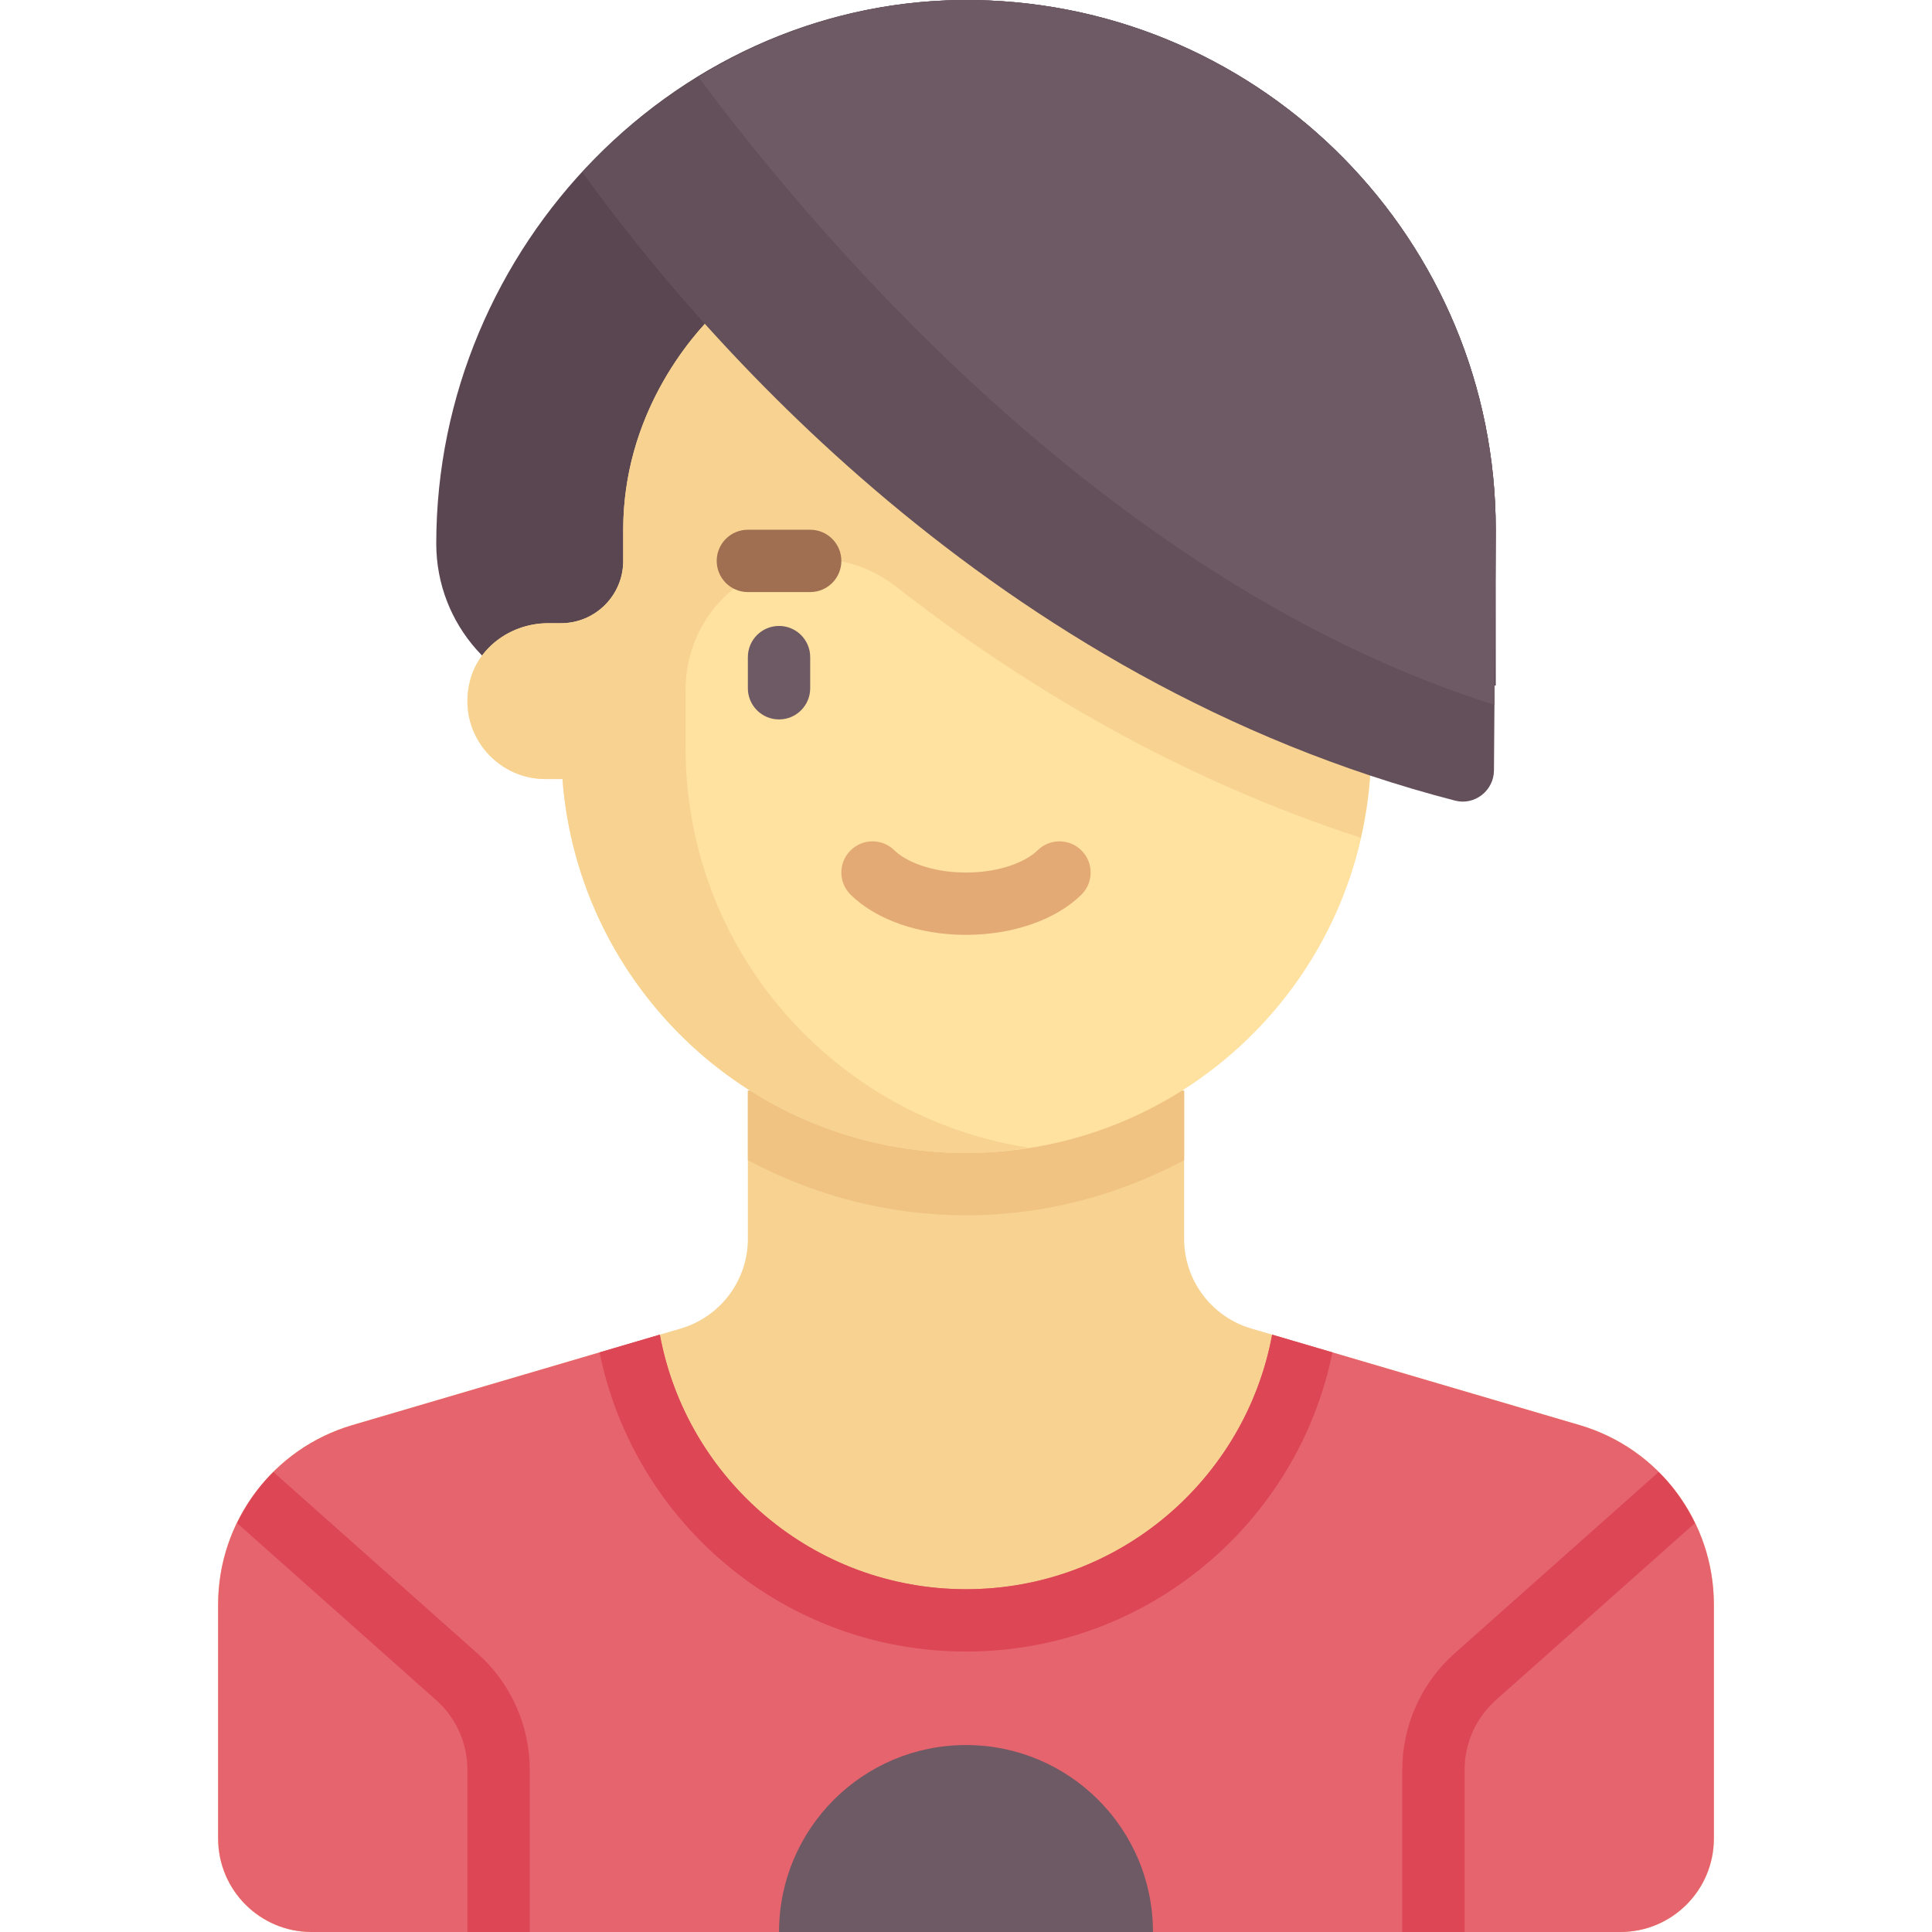 <svg width="512" height="512" viewBox="0 0 512 512" fill="none" xmlns="http://www.w3.org/2000/svg">
<path d="M418.627 377.669L331.591 352.07C321.047 348.969 313.807 339.292 313.807 328.302V289.033H198.193V328.302C198.193 339.292 190.953 348.969 180.409 352.07L93.373 377.669C72.286 383.871 57.806 403.224 57.806 425.204V487.227C57.806 500.909 68.898 512.001 82.58 512.001H429.42C443.102 512.001 454.194 500.909 454.194 487.227V425.204C454.194 403.224 439.714 383.871 418.627 377.669Z" fill="#F7D291"/>
<path d="M418.627 377.669L337.135 353.701C330.024 392.078 296.436 421.162 256 421.162C215.564 421.162 181.976 392.078 174.865 353.701L93.373 377.669C72.286 383.871 57.806 403.223 57.806 425.203V487.226C57.806 500.909 68.898 512.001 82.58 512.001H429.42C443.102 512.001 454.194 500.909 454.194 487.227V425.204C454.194 403.224 439.714 383.871 418.627 377.669Z" fill="#E6646E"/>
<path d="M198.193 307.461C215.542 316.728 235.217 322.065 256 322.065C276.783 322.065 296.457 316.728 313.807 307.461V289.033H198.193V307.461Z" fill="#F0C382"/>
<path d="M158.892 358.398C168.074 403.63 208.057 437.678 256 437.678C303.943 437.678 343.926 403.631 353.108 358.398L337.136 353.7C330.025 392.077 296.437 421.161 256.001 421.161C215.565 421.161 181.977 392.077 174.866 353.7L158.892 358.398Z" fill="#DC4655"/>
<path d="M126.524 438.17L72.447 390.1C68.494 394.034 65.285 398.631 62.849 403.657L115.556 450.516C120.838 455.201 123.871 461.951 123.871 469.024V512.001H140.387V469.025C140.387 457.235 135.33 445.985 126.524 438.17Z" fill="#DC4655"/>
<path d="M385.476 438.17L439.553 390.1C443.506 394.034 446.715 398.631 449.151 403.657L396.444 450.516C391.162 455.201 388.129 461.951 388.129 469.024V512.001H371.613V469.025C371.613 457.235 376.67 445.985 385.476 438.17Z" fill="#DC4655"/>
<path d="M256 462.453C228.635 462.453 206.451 484.637 206.451 512.001H305.548C305.548 484.636 283.365 462.453 256 462.453Z" fill="#6E5A64"/>
<path d="M258.682 0.025C180.006 -1.449 115.613 65.377 115.613 144.066V144.079C115.613 165.519 131.661 183.566 152.954 186.071L396.388 181.677V140.386C396.387 63.749 334.978 1.454 258.682 0.025Z" fill="#5A4650"/>
<path d="M189.935 82.581C182.845 89.434 165.161 110.023 165.161 140.388V148.646C165.161 157.768 157.766 165.162 148.645 165.162H145.24C135.838 165.162 127.057 171.12 124.621 180.201C120.937 193.935 131.336 206.452 144.516 206.452H149.062C153.292 261.871 199.497 305.549 256 305.549C315.29 305.549 363.355 257.485 363.355 198.194V82.581H189.935Z" fill="#FFE1A0"/>
<path d="M189.935 82.581C187.857 84.59 165.161 105.936 165.161 140.388V148.646C165.161 157.768 157.766 165.162 148.645 165.162H145.24C135.838 165.162 127.057 171.12 124.621 180.201C120.937 193.935 131.336 206.452 144.516 206.452H149.062C153.292 261.871 199.497 305.549 256 305.549C261.649 305.549 267.157 304.999 272.568 304.157C221.114 296.216 181.677 251.871 181.677 198.194V182.931C181.677 154.142 214.78 137.761 237.479 155.467C271.092 181.687 312.247 206.303 360.616 221.999C362.354 214.332 363.355 206.387 363.355 198.193V82.581H189.935Z" fill="#F7D291"/>
<path d="M206.451 190.654C201.886 190.654 198.193 186.956 198.193 182.396V174.138C198.193 169.577 201.887 165.88 206.451 165.88C211.015 165.88 214.709 169.578 214.709 174.138V182.396C214.71 186.956 211.016 190.654 206.451 190.654Z" fill="#6E5A64"/>
<path d="M214.71 156.904H198.194C193.629 156.904 189.936 153.206 189.936 148.646C189.936 144.086 193.63 140.388 198.194 140.388H214.71C219.275 140.388 222.968 144.086 222.968 148.646C222.968 153.206 219.274 156.904 214.71 156.904Z" fill="#A06E50"/>
<path d="M256 247.743C243.613 247.743 232.177 243.767 225.427 237.106C222.177 233.904 222.145 228.675 225.346 225.429C228.548 222.179 233.79 222.147 237.023 225.348C239.773 228.062 246.394 231.227 255.999 231.227C265.604 231.227 272.225 228.062 274.975 225.348C278.209 222.146 283.451 222.179 286.652 225.429C289.854 228.675 289.821 233.905 286.571 237.106C279.823 243.767 268.387 247.743 256 247.743Z" fill="#E3AA75"/>
<path d="M396.387 140.387C396.387 63.749 334.978 1.454 258.682 0.025C217.593 -0.745 180.509 17.217 154.35 45.666C184.477 87.531 263.099 180.542 385.643 212.18C390.812 213.515 395.877 209.516 395.916 204.177L396.387 140.387Z" fill="#64505A"/>
<path d="M396.044 186.82L396.387 140.386C396.387 63.748 334.978 1.453 258.682 0.024C231.761 -0.481 206.634 7.169 185.098 20.428C219.473 66.533 296.025 155.17 396.044 186.82Z" fill="#6E5A64"/>
</svg>
